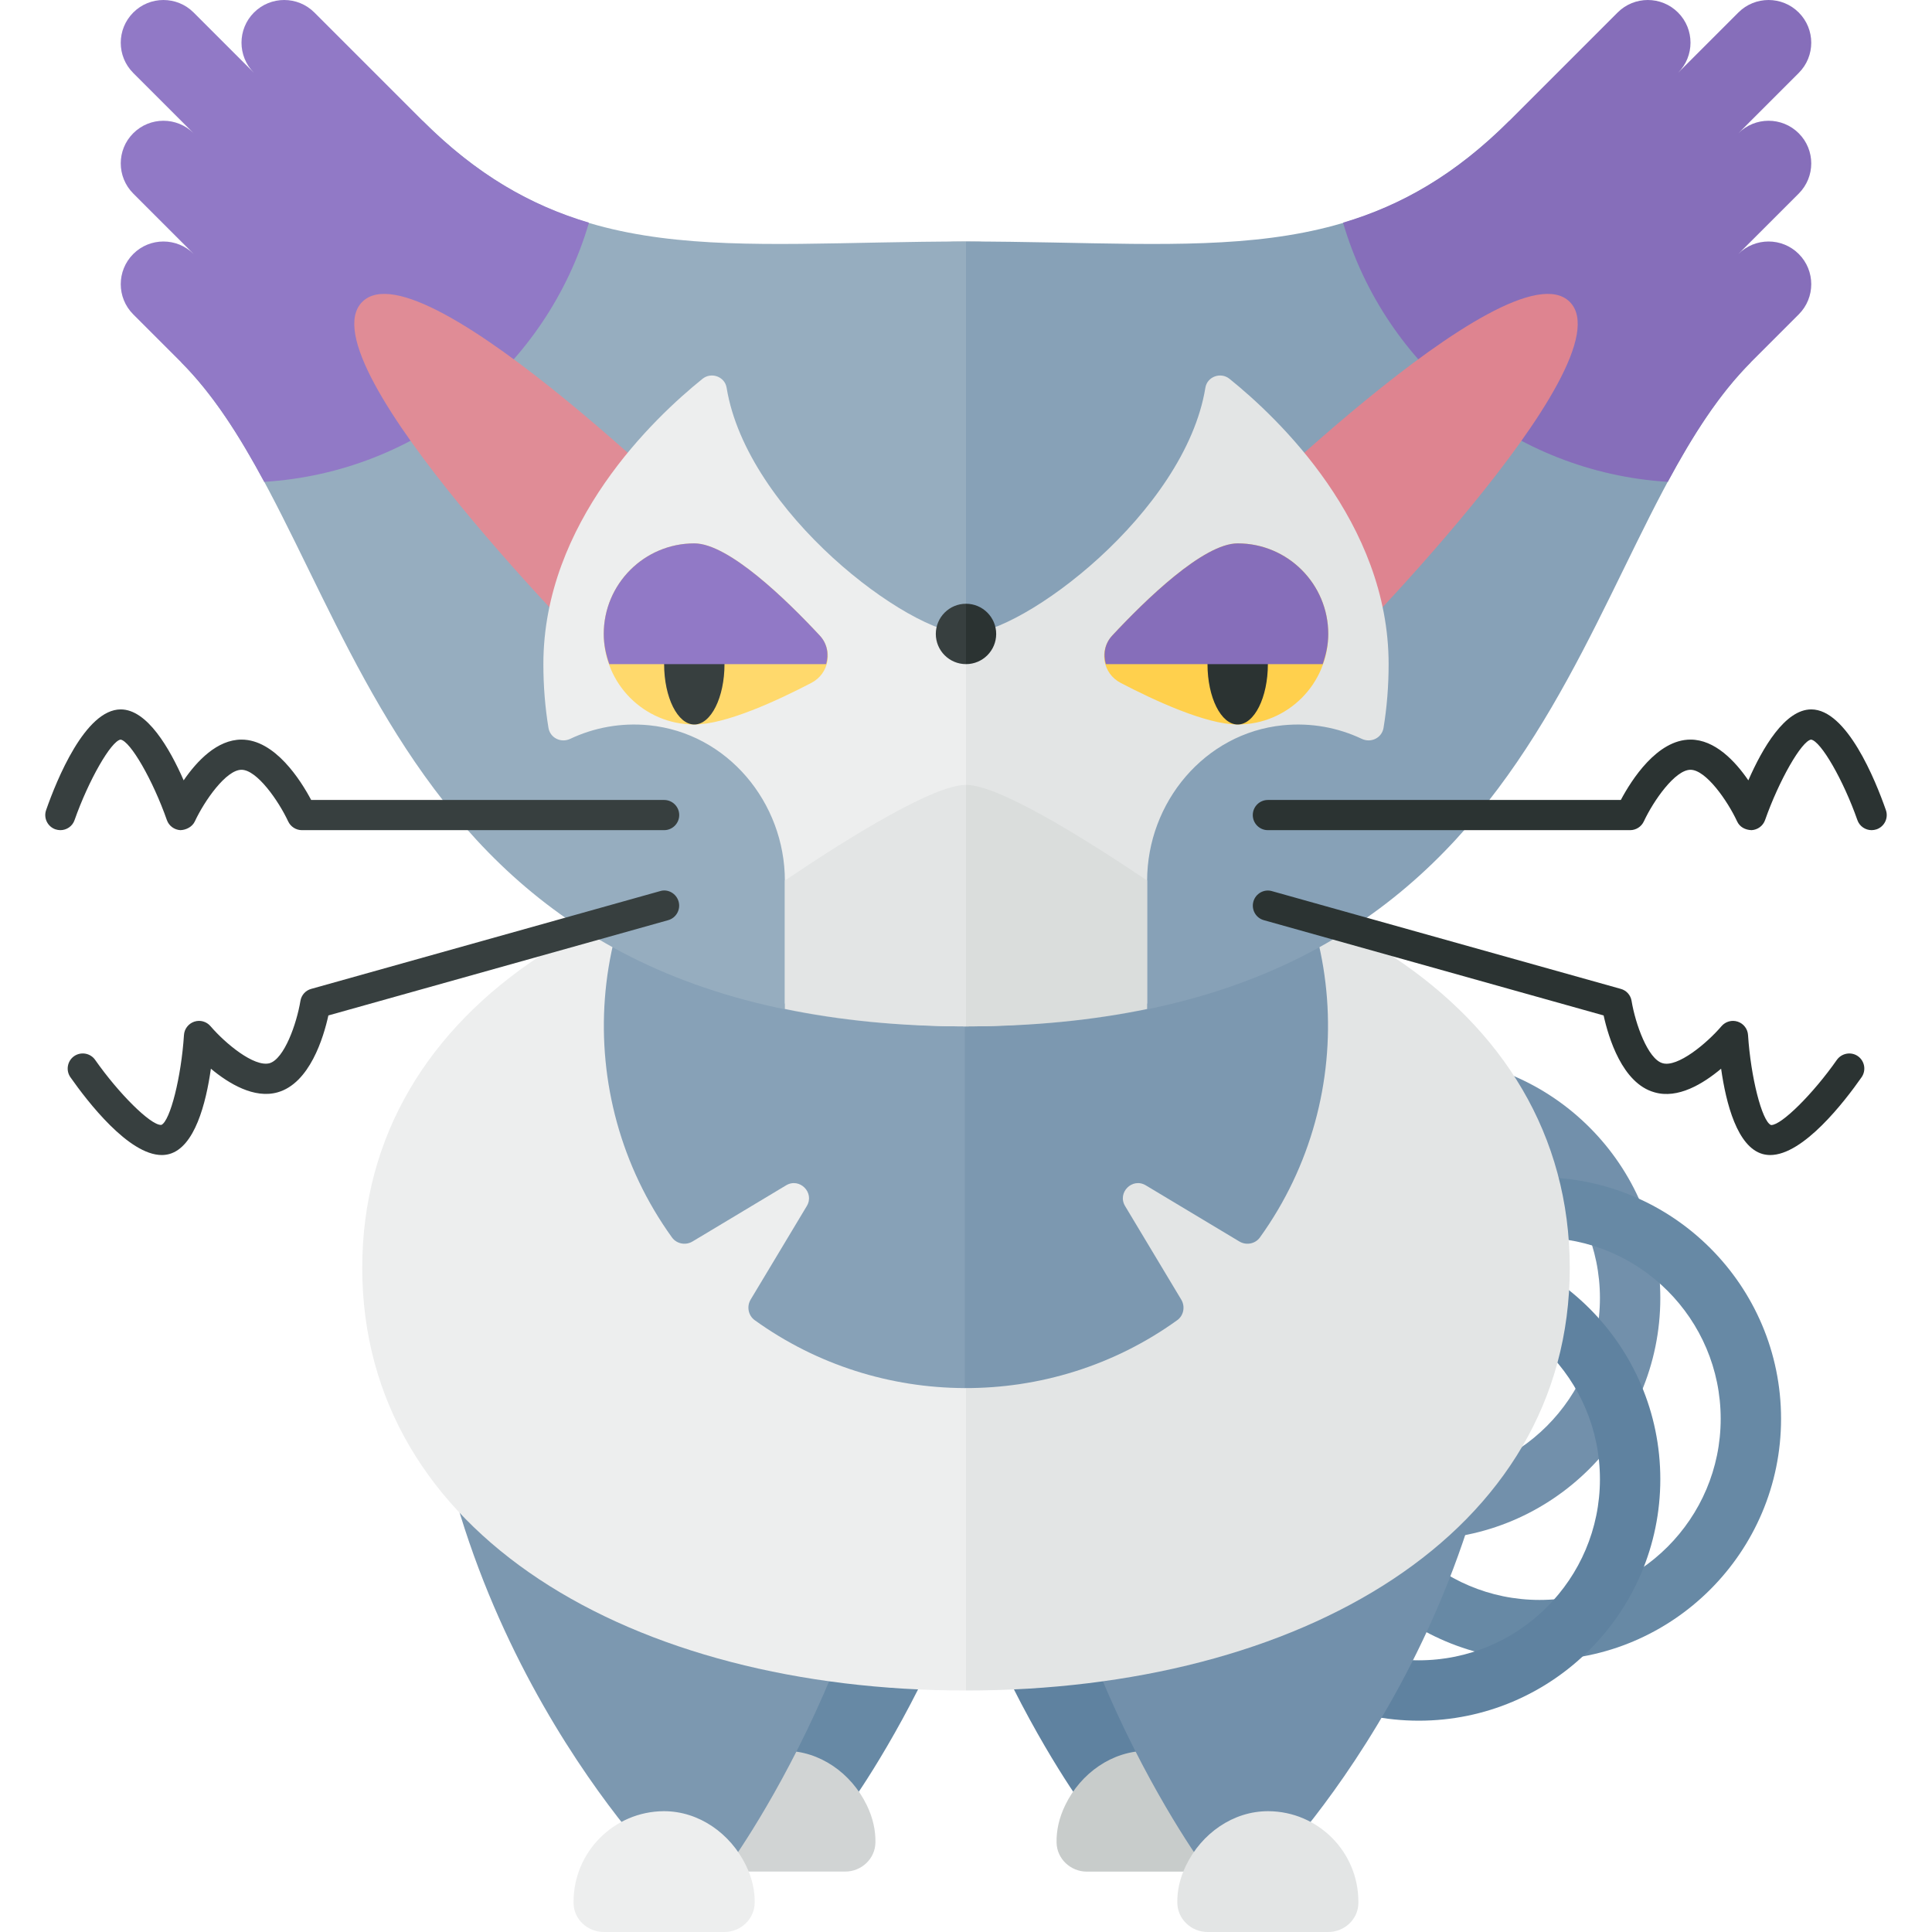 <?xml version="1.0" encoding="utf-8"?>
<!-- Generator: Adobe Illustrator 23.0.2, SVG Export Plug-In . SVG Version: 6.00 Build 0)  -->
<svg version="1.1" xmlns="http://www.w3.org/2000/svg" xmlns:xlink="http://www.w3.org/1999/xlink" x="0px" y="0px" width="32px"
	 height="32px" viewBox="0 0 32 32" enable-background="new 0 0 32 32" xml:space="preserve">
<g id="labels">
</g>
<g id="icons">
	<g>
		<path fill="#7290AB" d="M23.5,25.5c-2.206,0-4-1.794-4-4s1.794-4,4-4s4,1.794,4,4S25.706,25.5,23.5,25.5z M23.5,18.5
			c-1.654,0-3,1.346-3,3s1.346,3,3,3s3-1.346,3-3S25.154,18.5,23.5,18.5z"/>
		<path fill="#6789A5" d="M25.5,27.5c-2.206,0-4-1.794-4-4s1.794-4,4-4s4,1.794,4,4S27.706,27.5,25.5,27.5z M25.5,20.5
			c-1.654,0-3,1.346-3,3s1.346,3,3,3s3-1.346,3-3S27.154,20.5,25.5,20.5z"/>
		<path fill="#5F82A0" d="M23.5,28.5c-2.206,0-4-1.794-4-4s1.794-4,4-4s4,1.794,4,4S25.706,28.5,23.5,28.5z M23.5,21.5
			c-1.654,0-3,1.346-3,3s1.346,3,3,3s3-1.346,3-3S25.154,21.5,23.5,21.5z"/>
		<path fill="#5F82A0" d="M23,20c0,6-4,10-4,10h-1c0,0-3-4-3-9L23,20z"/>
		<path fill="#C8CCCB" d="M17.5,30.517c-0.003-0.195,0.038-0.402,0.145-0.621c0.256-0.526,0.777-0.899,1.362-0.897
			c0.825,0.004,1.492,0.674,1.492,1.5c0,0.008,0,0.017,0,0.025C20.495,30.792,20.266,31,19.999,31h-1.998
			C17.732,31,17.504,30.787,17.5,30.517z"/>
		<path fill="#6789A5" d="M9,20c0,6,4,10,4,10h1c0,0,3-4,3-9L9,20z"/>
		<path fill="#D1D4D4" d="M14.5,30.517c0.003-0.195-0.038-0.402-0.145-0.621c-0.256-0.526-0.777-0.899-1.362-0.897
			c-0.825,0.004-1.492,0.674-1.492,1.5c0,0.008,0,0.017,0,0.025c0.005,0.266,0.234,0.475,0.5,0.475h1.998
			C14.268,31,14.496,30.787,14.5,30.517z"/>
		<path fill="#7290AB" d="M25,21c0,6-4,10-4,10h-1c0,0-3-4-3-9L25,21z"/>
		<path fill="#E3E5E5" d="M19.5,31.517c-0.003-0.195,0.038-0.402,0.145-0.621c0.256-0.526,0.777-0.899,1.362-0.897
			c0.825,0.004,1.492,0.674,1.492,1.5c0,0.008,0,0.017,0,0.025C22.495,31.792,22.266,32,21.999,32h-1.998
			C19.732,32,19.504,31.787,19.5,31.517z"/>
		<path fill="#7C98B0" d="M7,21c0,6,4,10,4,10h1c0,0,3-4,3-9L7,21z"/>
		<path fill="#EDEEEE" d="M16,14c-5.523,0-10,2.582-10,7s4.477,7,10,7V14z"/>
		<path fill="#E3E5E5" d="M26,21c0-4.418-4.477-7-10-7v14C21.523,28,26,25.418,26,21z"/>
		<path fill="#87A1B7" d="M15.975,22.991V11c-1.527,0.006-3.052,0.59-4.218,1.755c-2.11,2.109-2.316,5.397-0.627,7.741
			c0.077,0.107,0.227,0.135,0.34,0.067l1.55-0.93c0.223-0.134,0.477,0.12,0.343,0.343l-0.93,1.549
			c-0.068,0.113-0.04,0.264,0.067,0.341C13.537,22.613,14.755,22.986,15.975,22.991z"/>
		<path fill="#7C98B0" d="M15.975,11v11.991c1.237,0.005,2.475-0.369,3.524-1.125c0.107-0.077,0.134-0.226,0.067-0.339l-0.931-1.551
			c-0.134-0.223,0.12-0.477,0.343-0.343l1.55,0.93c0.113,0.068,0.263,0.04,0.34-0.067c1.689-2.345,1.483-5.632-0.627-7.741
			C19.065,11.577,17.519,10.994,15.975,11z"/>
		<path fill="#EDEEEE" d="M12.5,31.517c0.003-0.195-0.038-0.402-0.145-0.621c-0.256-0.526-0.777-0.899-1.362-0.897
			C10.168,30.004,9.5,30.674,9.5,31.5c0,0.008,0,0.017,0,0.025C9.505,31.792,9.734,32,10.001,32h1.998
			C12.268,32,12.496,31.787,12.5,31.517z"/>
		<path fill="#A2AAB4" d="M24,11c0,3.787-3.582,6-8,6s-8-2.213-8-6s3.582-7,8-7S24,7.213,24,11z"/>
		<path fill="#96ADBF" d="M7,2L3,6c3,3,3,11,13,11V4C12,4,9.5,4.5,7,2z"/>
		<path fill="#9179C6" d="M7,2L5.207,0.207c-0.276-0.276-0.724-0.276-1,0c-0.276,0.276-0.276,0.724,0,1l-1-1
			c-0.276-0.276-0.724-0.276-1,0c-0.276,0.276-0.276,0.724,0,1l1,1c-0.276-0.276-0.724-0.276-1,0c-0.276,0.276-0.276,0.724,0,1l1,1
			c-0.276-0.276-0.724-0.276-1,0c-0.276,0.276-0.276,0.724,0,1L3,6c0.528,0.528,0.963,1.214,1.376,1.981
			c2.56-0.159,4.683-1.918,5.379-4.293C8.791,3.401,7.895,2.895,7,2z"/>
		<path fill="#E08C96" d="M12,9c0,0-5-5-6-4s4,6,4,6L12,9z"/>
		<path fill="#87A1B7" d="M25,2l4,4c-3,3-3,11-13,11V4C20,4,22.5,4.5,25,2z"/>
		<path fill="#866EBA" d="M29.793,2.207c-0.276-0.276-0.724-0.276-1,0l1-1c0.276-0.276,0.276-0.724,0-1
			c-0.276-0.276-0.724-0.276-1,0l-1,1c0.276-0.276,0.276-0.724,0-1c-0.276-0.276-0.724-0.276-1,0L25,2
			c-0.895,0.895-1.791,1.401-2.755,1.688c0.696,2.375,2.819,4.134,5.379,4.293C28.037,7.214,28.472,6.528,29,6l0.793-0.793
			c0.276-0.276,0.276-0.724,0-1c-0.276-0.276-0.724-0.276-1,0l1-1C30.069,2.931,30.069,2.483,29.793,2.207z"/>
		<path fill="#DE8490" d="M20,9c0,0,5-5,6-4s-4,6-4,6L20,9z"/>
		<path fill="#EDEEEE" d="M16,17v-6.5c-0.936,0-3.627-2.009-3.965-4.078c-0.03-0.185-0.255-0.265-0.4-0.147
			C10.835,6.919,9,8.654,9,11c0,0.367,0.029,0.718,0.084,1.054c0.027,0.168,0.207,0.256,0.36,0.184
			c0.391-0.185,0.837-0.272,1.309-0.225C12.046,12.143,13,13.29,13,14.589v2.033C13.927,16.869,14.938,17,16,17z"/>
		<path fill="#E3E5E5" d="M16,17v-6.5c0.936,0,3.627-2.009,3.965-4.078c0.03-0.185,0.255-0.265,0.4-0.147
			C21.165,6.919,23,8.654,23,11c0,0.367-0.029,0.718-0.084,1.054c-0.027,0.168-0.207,0.256-0.36,0.184
			c-0.391-0.185-0.837-0.272-1.309-0.225C19.954,12.143,19,13.29,19,14.589v2.033C18.073,16.869,17.062,17,16,17z"/>
		<g>
			<path fill="#FFD96C" d="M13.578,10.527c0.226,0.243,0.156,0.629-0.138,0.783C12.878,11.603,12.022,12,11.5,12
				c-0.828,0-1.5-0.672-1.5-1.5S10.672,9,11.5,9C12.067,9,13.028,9.936,13.578,10.527z"/>
			<ellipse fill="#373F3F" cx="11.5" cy="11" rx="0.5" ry="1"/>
			<path fill="#9179C6" d="M11.5,9C10.672,9,10,9.672,10,10.5c0,0.176,0.036,0.343,0.092,0.5h3.592
				c0.046-0.16,0.021-0.337-0.106-0.473C13.028,9.936,12.067,9,11.5,9z"/>
		</g>
		<g>
			<path fill="#FFD04D" d="M18.422,10.527c-0.226,0.243-0.156,0.629,0.138,0.783C19.122,11.603,19.978,12,20.5,12
				c0.828,0,1.5-0.672,1.5-1.5S21.328,9,20.5,9C19.933,9,18.972,9.936,18.422,10.527z"/>
			<ellipse fill="#2B3332" cx="20.5" cy="11" rx="0.5" ry="1"/>
			<path fill="#866EBA" d="M20.5,9c-0.567,0-1.528,0.936-2.078,1.527C18.295,10.663,18.27,10.84,18.316,11h3.592
				C21.964,10.843,22,10.676,22,10.5C22,9.672,21.328,9,20.5,9z"/>
		</g>
		<path fill="#373F3F" d="M1,13.75c-0.027,0-0.055-0.005-0.083-0.014c-0.13-0.046-0.199-0.188-0.153-0.319
			C0.939,12.916,1.412,11.75,2,11.75c0.436,0,0.808,0.64,1.042,1.175C3.262,12.604,3.597,12.25,4,12.25c0.554,0,0.979,0.671,1.154,1
			H11c0.138,0,0.25,0.112,0.25,0.25s-0.112,0.25-0.25,0.25H5c-0.097,0-0.186-0.057-0.227-0.145C4.612,13.261,4.255,12.75,4,12.75
			s-0.612,0.511-0.773,0.855c-0.043,0.092-0.146,0.142-0.239,0.145c-0.102-0.006-0.19-0.071-0.224-0.167
			c-0.231-0.659-0.604-1.308-0.767-1.333c-0.158,0.025-0.53,0.674-0.762,1.333C1.2,13.686,1.103,13.75,1,13.75z"/>
		<path fill="#373F3F" d="M2.68,19.131c-0.549,0-1.231-0.886-1.514-1.289c-0.079-0.113-0.051-0.27,0.062-0.349
			c0.113-0.078,0.269-0.051,0.348,0.062c0.394,0.562,0.915,1.077,1.088,1.077c0.003,0,0.006,0,0.009,0
			c0.146-0.067,0.329-0.792,0.374-1.488c0.006-0.102,0.074-0.189,0.17-0.222c0.099-0.033,0.203-0.002,0.269,0.074
			c0.248,0.289,0.72,0.679,0.976,0.615c0.246-0.069,0.452-0.657,0.514-1.033c0.016-0.096,0.085-0.174,0.179-0.199l5.777-1.619
			c0.131-0.042,0.271,0.04,0.308,0.173s-0.041,0.271-0.173,0.308l-5.628,1.578c-0.08,0.364-0.309,1.125-0.843,1.274
			c-0.385,0.108-0.805-0.143-1.103-0.392c-0.082,0.579-0.268,1.295-0.687,1.413C2.765,19.125,2.723,19.131,2.68,19.131z"/>
		<path fill="#2B3332" d="M31,13.75c-0.103,0-0.2-0.064-0.236-0.167c-0.231-0.659-0.604-1.308-0.767-1.333
			c-0.158,0.025-0.53,0.674-0.762,1.333c-0.034,0.096-0.122,0.161-0.224,0.167c-0.107-0.004-0.197-0.053-0.239-0.145
			C28.612,13.261,28.255,12.75,28,12.75s-0.612,0.511-0.773,0.855C27.186,13.693,27.097,13.75,27,13.75h-6
			c-0.138,0-0.25-0.112-0.25-0.25s0.112-0.25,0.25-0.25h5.846c0.175-0.329,0.6-1,1.154-1c0.403,0,0.738,0.354,0.958,0.675
			C29.192,12.39,29.564,11.75,30,11.75c0.588,0,1.061,1.166,1.236,1.667c0.046,0.131-0.023,0.273-0.153,0.319
			C31.055,13.745,31.027,13.75,31,13.75z"/>
		<path fill="#2B3332" d="M29.32,19.131c-0.043,0-0.085-0.006-0.126-0.017c-0.419-0.118-0.605-0.834-0.687-1.413
			c-0.298,0.25-0.716,0.505-1.104,0.391c-0.534-0.148-0.762-0.909-0.842-1.273l-5.628-1.578c-0.133-0.037-0.21-0.175-0.173-0.308
			s0.176-0.212,0.308-0.173l5.777,1.619c0.094,0.025,0.164,0.104,0.179,0.199c0.062,0.376,0.269,0.964,0.514,1.032
			c0.247,0.073,0.728-0.324,0.976-0.614c0.066-0.076,0.171-0.107,0.269-0.074c0.096,0.032,0.164,0.12,0.17,0.222
			c0.045,0.696,0.229,1.421,0.378,1.489c0.003,0.001,0.005,0.001,0.008,0.001c0.169,0,0.691-0.516,1.085-1.079
			c0.08-0.112,0.236-0.14,0.348-0.062c0.113,0.079,0.141,0.235,0.062,0.349C30.552,18.245,29.87,19.131,29.32,19.131z"/>
		<path fill="#E3E5E5" d="M16,13c-0.519,0-1.844,0.807-3,1.584v2.127C13.888,16.895,14.878,17,16,17V13z"/>
		<path fill="#DADDDC" d="M19,16.712v-2.127C17.844,13.807,16.519,13,16,13v4C17.122,17,18.112,16.895,19,16.712z"/>
		<path fill="#373F3F" d="M16,10c-0.276,0-0.5,0.224-0.5,0.5c0,0.276,0.224,0.5,0.5,0.5V10z"/>
		<path fill="#2B3332" d="M16.5,10.5c0-0.276-0.224-0.5-0.5-0.5v1C16.276,11,16.5,10.776,16.5,10.5z"/>
	</g>
</g>
</svg>
